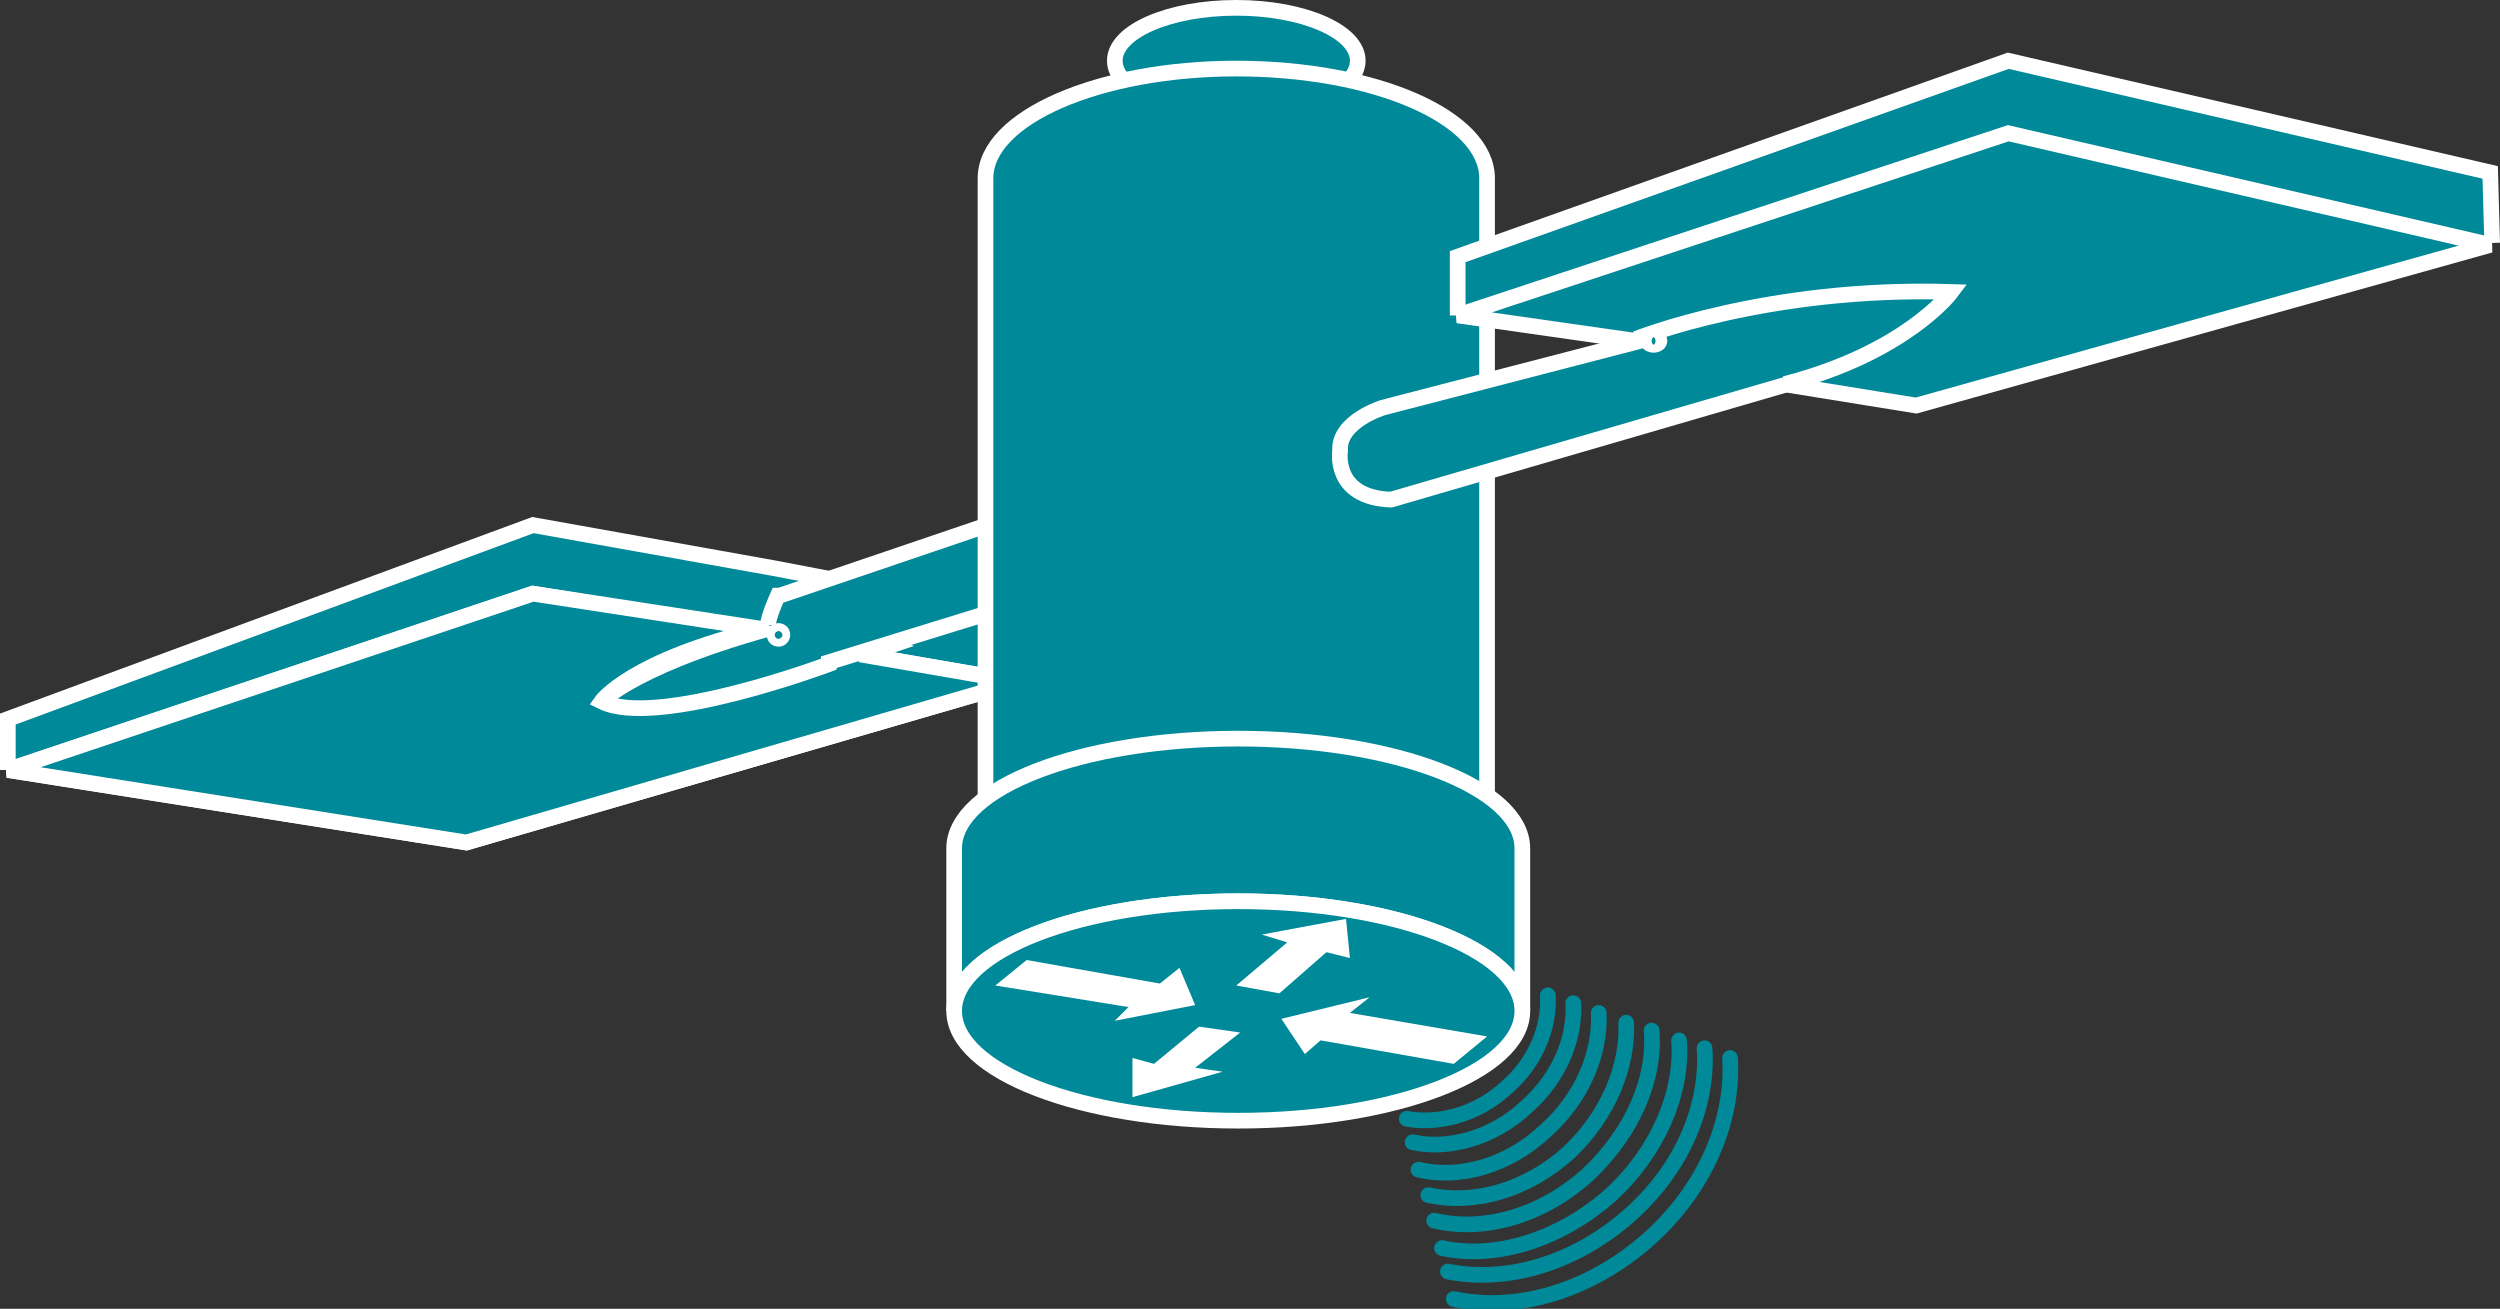 <?xml version="1.0" encoding="utf-8"?>
<!-- Generator: Adobe Illustrator 20.1.0, SVG Export Plug-In . SVG Version: 6.00 Build 0)  -->
<svg version="1.1" id="Layer_1" xmlns="http://www.w3.org/2000/svg" xmlns:xlink="http://www.w3.org/1999/xlink" x="0px" y="0px"
	 viewBox="0 0 127.6 66.8" style="enable-background:new 0 0 127.6 66.8;" xml:space="preserve">
<rect x="0" y="0" width="127.6" height="66.8" fill="#333333" stroke="none"/>
<style type="text/css">
	.st0{fill:none;stroke:#008998;stroke-width:0.8;stroke-linecap:round;stroke-linejoin:round;stroke-miterlimit:1;}
	.st1{fill:#008998;stroke:#FFFFFF;stroke-width:0.8;}
	.st2{fill:#FFFFFF;}
</style>
<g>
	<g>
		<g>
			<path class="st0" d="M88.3,54c0.2,3.1-1.2,6.6-4.1,9.2c-3,2.7-6.8,3.8-10,3.1"/>
			<path class="st0" d="M87,53.5c0.2,2.9-1.1,6.1-3.8,8.5c-2.8,2.5-6.3,3.5-9.3,2.9"/>
			<path class="st0" d="M85.7,53.1c0.2,2.7-1.1,5.7-3.5,7.9c-2.6,2.3-5.9,3.3-8.6,2.7"/>
			<path class="st0" d="M84.3,52.6c0.2,2.5-1,5.2-3.2,7.3c-2.4,2.2-5.4,3-7.9,2.4"/>
			<path class="st0" d="M83,52.2c0.1,2.2-0.9,4.7-2.9,6.6c-2.2,2-4.9,2.7-7.2,2.2"/>
			<path class="st0" d="M81.6,51.7c0.1,2-0.8,4.3-2.7,6c-1.9,1.8-4.4,2.5-6.5,2"/>
			<path class="st0" d="M80.3,51.2c0.1,1.8-0.7,3.8-2.4,5.3c-1.7,1.6-4,2.2-5.8,1.8"/>
			<path class="st0" d="M79,50.8c0.1,1.6-0.6,3.4-2.1,4.7c-1.5,1.4-3.5,1.9-5.1,1.6"/>
		</g>
	</g>
	<g>
		<polyline class="st1" points="0.4,39.3 0.4,36.7 27.2,26.8 39.5,29 46.8,30.4 51.9,31.4 52,34.8 		"/>
		<g>
			<ellipse class="st1" cx="63.1" cy="3.1" rx="6.2" ry="2.7"/>
		</g>
		<polyline class="st1" points="38.7,32.2 27.2,30.3 0.4,39.3 23.8,43 52,34.8 43.9,33.4 		"/>
		<g>
			<path class="st1" d="M40.7,31.7c-8.3,2.1-10.1,4.2-10.1,4.2c2.8,1.4,12.9-2.3,12.9-2.3l1.8-0.6L40.7,31.7z"/>
			<path class="st1" d="M43.9,33.4l8.1,1.4L23.8,43L0.4,39.3l26.8-9l11.7,1.8c-6.7,1.6-8.2,3.7-8.2,3.7c2.8,1.4,11.6-1.9,11.6-1.9
				l0-0.1l8.1-2.5l0-4.5l-10.6,3.6l-0.1,0c0,0-0.5,1.1-0.5,1.5"/>
			<g>
				<ellipse transform="matrix(0.174 -0.985 0.985 0.174 0.913 65.872)" class="st1" cx="39.7" cy="32.4" rx="0.2" ry="0.2"/>
			</g>
		</g>
		<path class="st1" d="M75.9,42.4V9.1c0-3.1-5.7-5.6-12.8-5.6c-7,0-12.8,2.5-12.8,5.6v33.5"/>
		<polyline class="st1" points="74.4,16.1 74.4,13.1 102.5,3.1 127.1,8.8 127.2,12.4 		"/>
		<g>
			<polyline class="st1" points="83.5,17.4 74.4,16.1 102.5,6.8 127.1,12.5 97.8,20.7 91,19.6 			"/>
			<g>
				<path class="st1" d="M91.1,19.6c6.2-1.6,8.5-4.7,8.5-4.7c-9.4-0.3-16.1,2.4-16.1,2.4"/>
			</g>
			<path class="st1" d="M91.6,19.5l-20.6,6c-3-0.1-2.6-2.5-2.6-2.5c-0.1-1.5,2.2-2.2,2.2-2.2l13.5-3.5"/>
			<g>
				<ellipse class="st1" cx="84.4" cy="17.4" rx="0.3" ry="0.2"/>
			</g>
		</g>
	</g>
	<g>
		<path class="st1" d="M48.7,51.6c0-3.1,6.5-5.6,14.5-5.6c8,0,14.5,2.5,14.5,5.6v-8.3c0-3.1-6.5-5.6-14.5-5.6
			c-8,0-14.5,2.5-14.5,5.6V51.6z"/>
		<ellipse class="st1" cx="63.2" cy="51.6" rx="14.5" ry="5.6"/>
		<polygon class="st2" points="66.6,53.8 65.4,52 69.9,50.9 68.9,51.7 75.9,52.9 74.2,54.3 67.4,53.1 		"/>
		<polygon class="st2" points="60.2,49.4 61,51.3 56.9,52.1 57.6,51.4 50.8,50.3 52.4,49 59.2,50.2 		"/>
		<polygon class="st2" points="62.4,54.7 57.8,56 57.8,54 58.9,54.3 61.2,52.4 63.3,52.7 61,54.5 		"/>
		<polygon class="st2" points="64.4,47.7 68.7,46.9 68.9,48.9 67.7,48.6 65.3,50.7 63.1,50.3 65.7,48.1 		"/>
	</g>
</g>
</svg>
